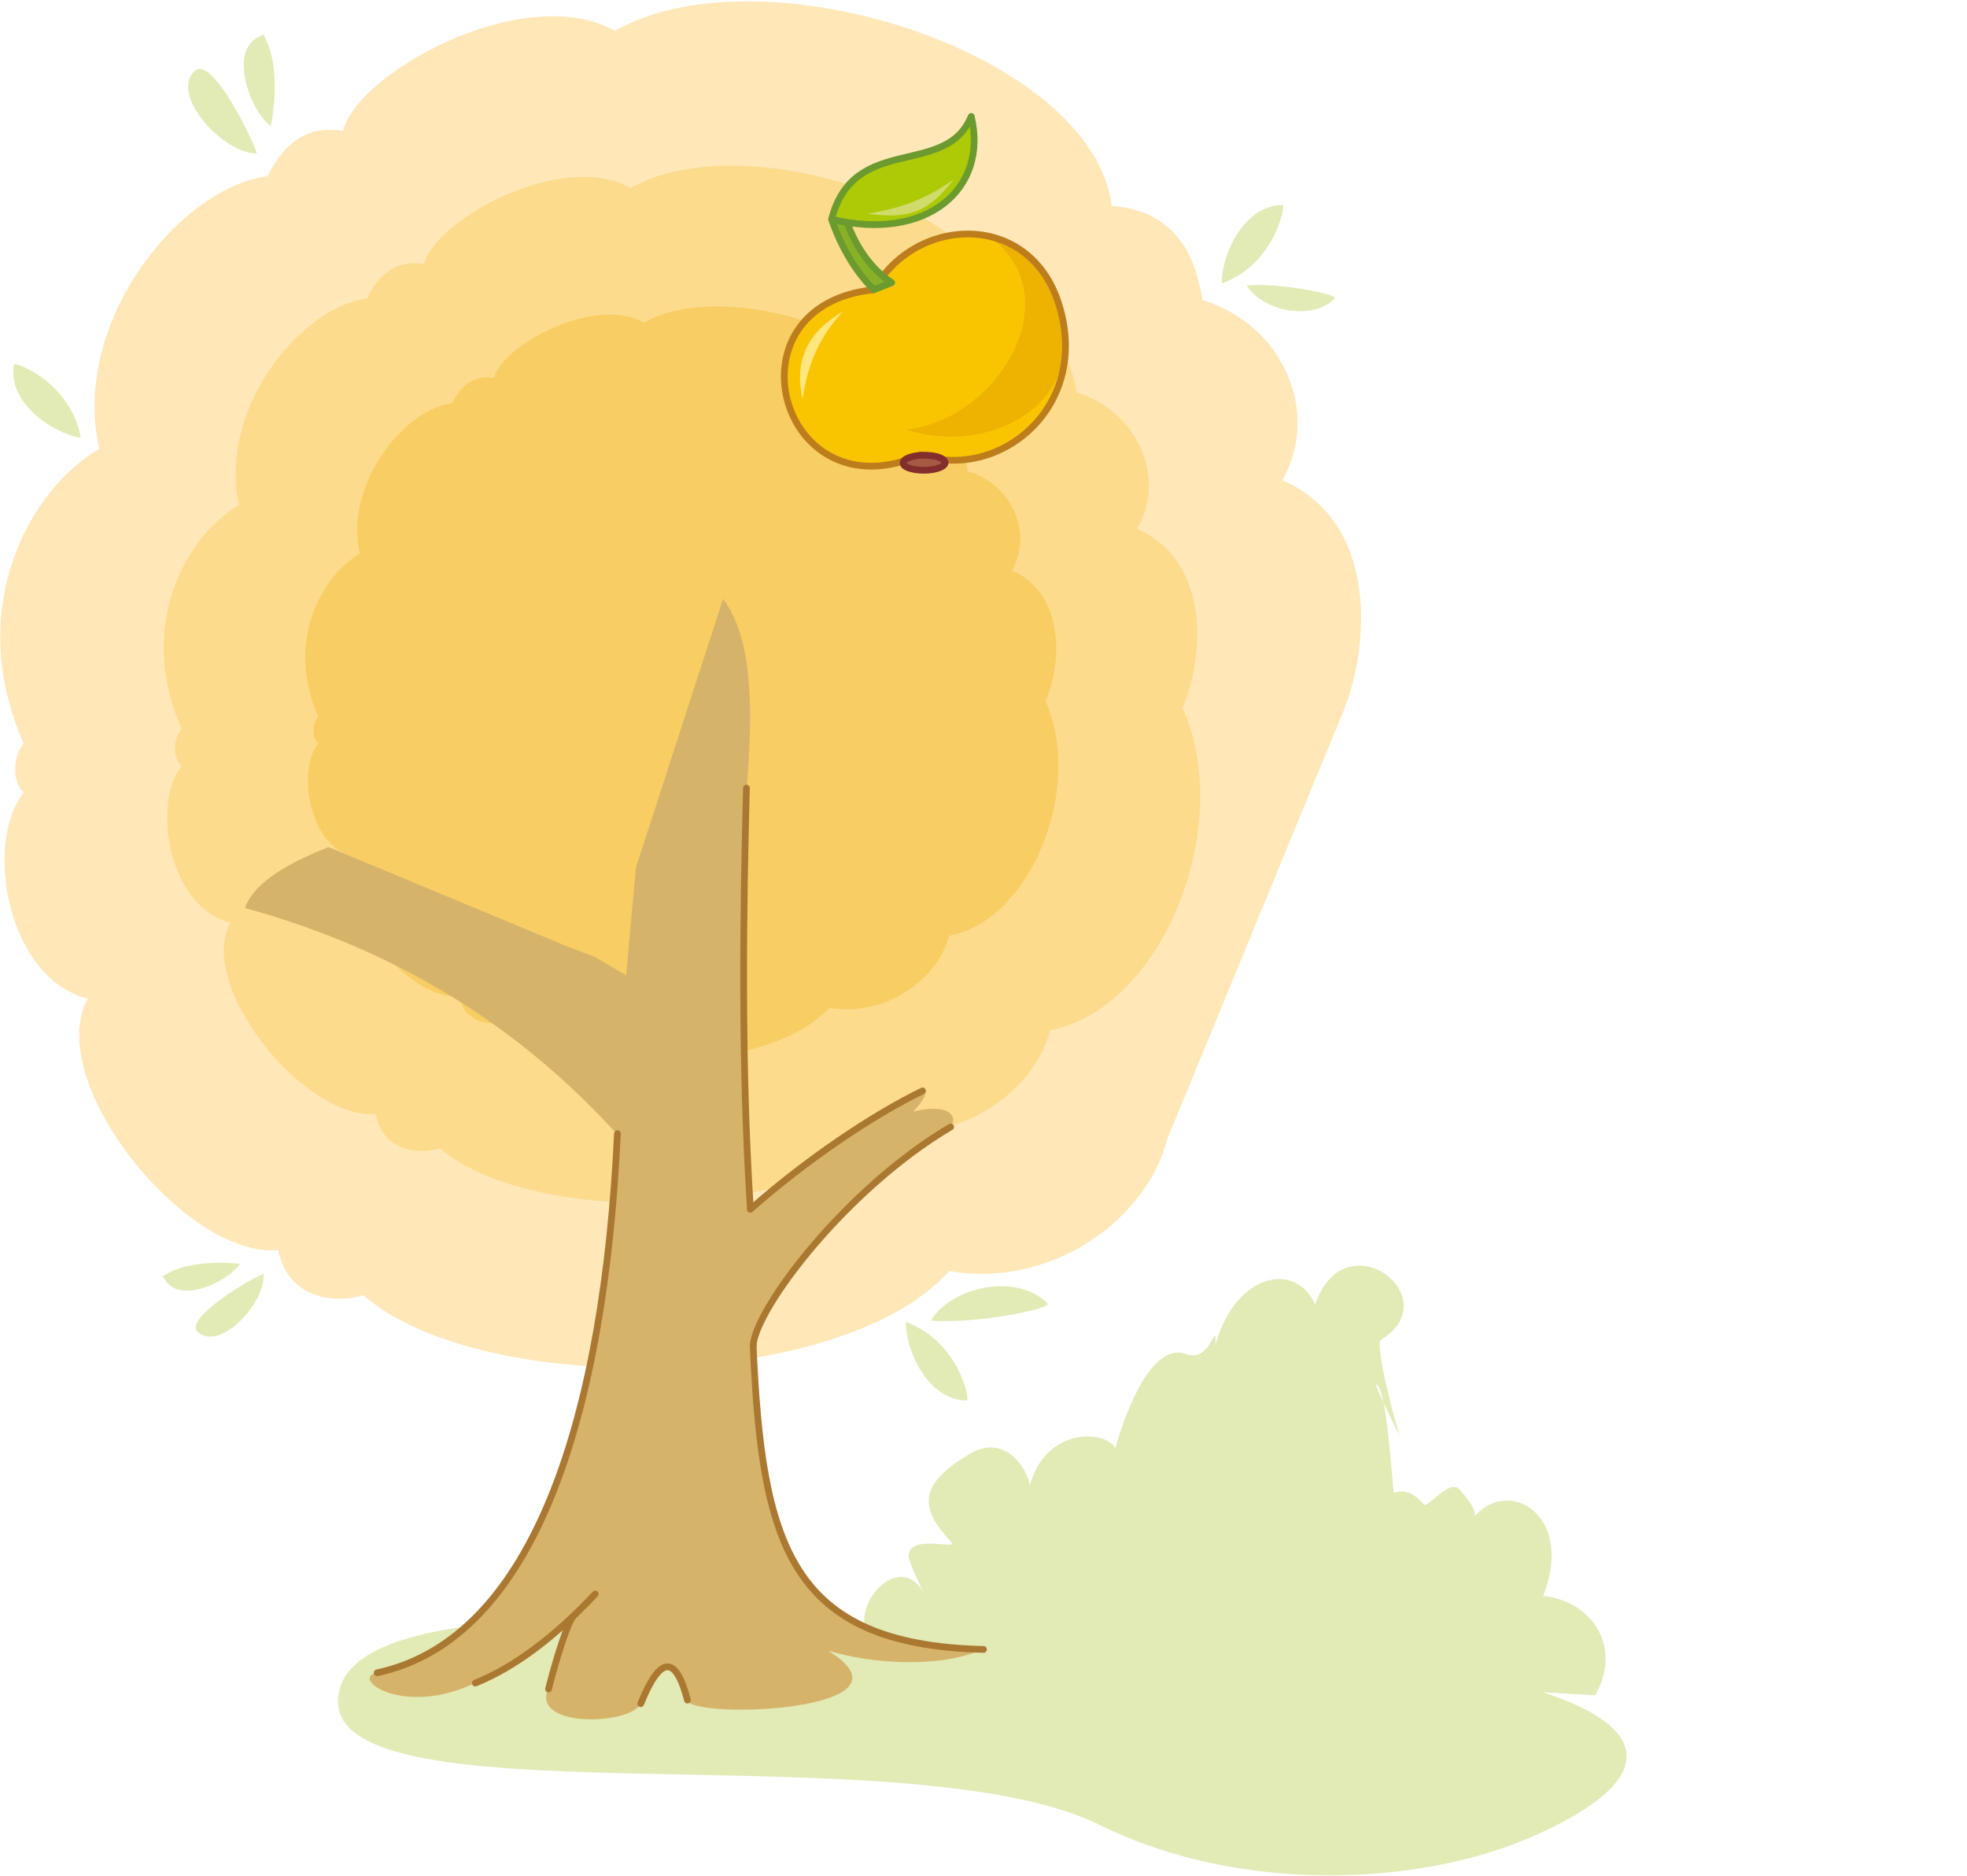 <?xml version="1.0" encoding="utf-8"?>
<!-- Generator: Adobe Illustrator 21.1.0, SVG Export Plug-In . SVG Version: 6.00 Build 0)  -->
<svg version="1.1" id="Layer_1" xmlns="http://www.w3.org/2000/svg" xmlns:xlink="http://www.w3.org/1999/xlink" x="0px" y="0px"
	 viewBox="0 0 497 474" style="enable-background:new 0 0 497 474;" xml:space="preserve">
<style type="text/css">
	.st0{fill-rule:evenodd;clip-rule:evenodd;fill:#E2EAB6;}
	.st1{fill-rule:evenodd;clip-rule:evenodd;fill:#FFE7B7;}
	.st2{fill-rule:evenodd;clip-rule:evenodd;fill:#FCDB8D;}
	.st3{fill-rule:evenodd;clip-rule:evenodd;fill:#F8CD63;}
	.st4{fill-rule:evenodd;clip-rule:evenodd;fill:#D6B36A;}
	.st5{fill:none;stroke:#AA7831;stroke-width:1.699;stroke-linecap:round;stroke-linejoin:round;stroke-miterlimit:22.926;}
	.st6{fill-rule:evenodd;clip-rule:evenodd;fill:#AEC905;}
	.st7{fill-rule:evenodd;clip-rule:evenodd;fill:#F9C500;}
	.st8{fill-rule:evenodd;clip-rule:evenodd;fill:#EDB300;}
	.st9{fill:none;stroke:#BD7D1C;stroke-width:1.699;stroke-linecap:round;stroke-linejoin:round;stroke-miterlimit:22.926;}
	.st10{fill-rule:evenodd;clip-rule:evenodd;fill:#FFE67E;}
	.st11{fill-rule:evenodd;clip-rule:evenodd;fill:#D0DB69;}
	.st12{fill-rule:evenodd;clip-rule:evenodd;fill:#89B126;}
	.st13{fill-rule:evenodd;clip-rule:evenodd;fill:#A55A44;}
	.st14{fill:none;stroke:#822E2D;stroke-width:1.699;stroke-linecap:round;stroke-linejoin:round;stroke-miterlimit:22.926;}
	.st15{fill:none;stroke:#6B9A2F;stroke-width:1.699;stroke-linecap:round;stroke-linejoin:round;stroke-miterlimit:22.926;}
</style>
<path class="st0" d="M372.6,383.1c8.6-10.1,25.4-0.3,17.3,20.1c12.3,1.2,20.2,13,13.1,25.1l-181.8-10.9c-0.5,0-1.2-3-2.1-4.8
	c-3.9-7.7,8.7-21.5,14.7-9.5c0.4,0.8-4.3-8.1-4.2-10.2c0.3-5.5,12.9-1.1,10.7-3.4c-8.7-9.1-7.5-14.9,4.7-22.2
	c10.1-6,15.7,6.4,15.1,8.3c4.1-15.5,19.6-14.2,21.7-9.7c0,0,7.3-27.8,17.9-23.8c6.4,2.4,7.6-9.4,7.4-2.4
	c5.2-18.3,20.4-21.1,25.2-10.1c7.5-22.1,33.9-1.6,16.6,8.9c-1.7,1,4,22.4,4.7,24c2,4.4-6.6-13-5.9-12.8c2.8,1.1,4,25.1,4.5,27.5
	c2.1-0.9,4.6-0.5,7.5,2.8c1.1,1.3,6-6.3,9.1-3.8C368.7,376.5,373.1,380.5,372.6,383.1z"/>
<path class="st0" d="M85.8,426.8c8.4-31.7,147.4-11.6,188.3-11.4c122.3,0.5,170.1,23.7,112.8,48.7c-28.5,12.4-73.6,14.4-108.9-3
	C228.1,436.3,76.5,462.5,85.8,426.8z"/>
<path class="st1" d="M339,180.7l-44.2,107.4c-4.7,18.9-28.1,37.6-55,33c-26.5,30.1-117.4,32.6-148,6.1c-7.3,2.3-19.1,0.8-21.5-11.4
	C46.9,318,10.7,273,22.2,252.3c-20.3-5-26.4-39.2-16.2-52.1c-3.1-2.8-2.7-9.1,0-12.4c-15.1-33.9,1.3-64.1,19.1-74.4
	c-7.3-31.8,20.1-65.9,42.5-68.9c4.5-9.1,10.8-12.9,19.1-11.4c3.2-14.4,45.7-38.2,68.7-25.3c36.9-21.1,120.5,5.4,125.5,44.2
	c14.8,1.2,20.9,10.7,22.9,23.8c21.1,6.5,29.7,29.1,20.2,45.5C348.7,132,346.1,164.2,339,180.7z"/>
<path class="st2" d="M298.8,178.8c13.5,30.3-5.4,76.2-33.5,81.5c-3.5,14.3-21.3,28.6-41.8,25.1c-20.1,22.8-89.1,24.7-112.3,4.7
	c-5.6,1.8-14.5,0.6-16.3-8.7c-18,1.6-45.4-32.6-36.7-48.3c-15.4-3.8-20-29.7-12.3-39.6c-2.4-2.1-2.1-6.9,0-9.4
	c-11.5-25.8,1-48.7,14.5-56.5C55,103.6,75.7,77.7,92.7,75.4c3.4-6.9,8.2-9.8,14.5-8.7c2.4-10.9,34.7-29,52.2-19.2
	c28-16,91.4,4.1,95.2,33.5c11.2,0.9,15.8,8.1,17.4,18.1c16,5,22.6,22.1,15.3,34.5C306.1,141.8,304.2,166.3,298.8,178.8z"/>
<path class="st3" d="M264.2,177.2c9.8,22-3.9,55.5-24.4,59.2c-2.6,10.4-15.5,20.7-30.3,18.2c-14.6,16.6-64.7,18-81.6,3.4
	c-4,1.3-10.5,0.5-11.9-6.3c-13,1.2-32.9-23.6-26.6-35.1c-11.2-2.8-14.5-21.6-9-28.8c-1.7-1.5-1.5-5,0-6.8
	c-8.3-18.7,0.7-35.4,10.5-41.1c-4-17.5,11.1-36.4,23.4-38.1c2.5-5,6-7.1,10.5-6.3c1.8-7.9,25.2-21.1,37.9-14
	c20.4-11.6,66.4,3,69.2,24.4c8.2,0.7,11.5,5.9,12.6,13.1c11.6,3.6,16.4,16,11.2,25.1C269.5,150.3,268.1,168.1,264.2,177.2z"/>
<path class="st4" d="M248.5,416.6c-10.9,4.9-28.1,3.8-39.3,0.4c25.1,15.4-34.5,17.5-35.6,12.5c-4.1-11.4-7.1-11.1-11.8,0.9
	c-2,5.2-27.3,6.5-23.4-3.7l5.3-17.5l-10.9,8.9l-12.8,7.1c-18,8.6-31.5-1.1-24.9-2.6c38.5-10.6,57.6-58.6,60.7-136.2
	c-23.9-26.2-54.2-46.1-93.9-57c1.8-5.5,8.9-10.6,21.1-15.4l60.8,25.3l6.4,2.4l8,4.7l2.5-27.3l22-67.8c7.7,10.3,7.5,28.4,6,47.7
	c-1.4,31.9-0.7,68.1,1,106.4c14.7-11.8,29.2-21.7,43.5-29.9c1.2,0.5,0.4,2.2-2.4,5.3c9.4-2.3,11.3,1.6,9.4,3.8
	c-26.2,17.1-42.4,35.5-49.9,55.2C192.5,389.8,199.5,415.4,248.5,416.6z"/>
<path class="st5" d="M156,286.4C152.7,357,135.3,414,95.3,422.6"/>
<path class="st5" d="M190.3,339.9c2.2,50.1,9.2,75.6,58.2,76.8 M188.6,199.1c-0.8,30.4-1.4,69.4,1,106.4"/>
<path class="st5" d="M189.6,305.5c14-12.4,30.9-23.8,43.5-29.9"/>
<path class="st5" d="M190.3,339.9c0.7-9.5,23.5-39.6,49.9-55.2"/>
<path class="st5" d="M120.1,425.2c9.9-4,19.9-11.5,30.3-22.5"/>
<path class="st5" d="M138.6,426.7c2.2-8.8,5.1-17.3,6.2-18.3"/>
<path class="st5" d="M173.7,429.5c-3-11.5-6.9-11.2-11.8,0.9"/>
<path class="st6" d="M210.1,55.4c5.7-21.9,28.9-10.2,35.3-26C249.8,47.5,234.2,61.2,210.1,55.4z"/>
<path class="st7" d="M220.8,73.2c-38.3,3.9-23.7,57.4,11.8,41.7c19.7,6.7,42.8-11.8,35.1-37.5C260.6,53.2,231.4,54.3,220.8,73.2z"/>
<path class="st8" d="M249.9,59.7c20.9,15,2.5,46.3-20.9,48.8c19.7,6.7,46.4-5.4,38.6-31.1C264.1,65.7,254.1,61.1,249.9,59.7z"/>
<path class="st9" d="M220.8,73.2c-38.3,3.9-23.7,57.4,11.8,41.7c19.7,6.7,42.8-11.8,35.1-37.5C260.6,53.2,231.4,54.3,220.8,73.2"/>
<path class="st10" d="M213,78.7c-5.7,6-8.9,13-10.2,22C200.5,90.9,204.3,83.7,213,78.7z"/>
<path class="st11" d="M241,45.3c-6.7,4.8-12.9,7.2-21.8,8.7C230.2,55.5,234.8,53.3,241,45.3z"/>
<path class="st12" d="M210.1,55.4l3.9,0.8c2.4,7.1,6.1,12.2,11.3,15.2l-4.5,1.8C216.5,68.3,212.9,62.5,210.1,55.4z"/>
<path class="st13" d="M233.5,118.8c2.9,0,5.3-0.9,5.3-1.9c0-1.1-2.4-1.9-5.3-1.9c-2.9,0-5.3,0.9-5.3,1.9
	C228.1,118,230.5,118.8,233.5,118.8z"/>
<path class="st14" d="M233.5,118.8c2.9,0,5.3-0.9,5.3-1.9c0-1.1-2.4-1.9-5.3-1.9c-2.9,0-5.3,0.9-5.3,1.9
	C228.1,118,230.5,118.8,233.5,118.8z"/>
<path class="st15" d="M210.1,55.4c24.2,5.8,39.7-7.8,35.3-26C239,45.1,215.8,33.5,210.1,55.4c2.6,7.4,6.2,13.3,10.7,17.8l4.5-1.8
	c-4.9-3.2-8.7-8.3-11.3-15.2"/>
<path class="st0" d="M308.7,71.6c0-7.7,5.8-19.8,15.4-19.8C324.9,51.8,322,66.9,308.7,71.6z"/>
<path class="st0" d="M228.9,334c0,7.7,5.8,19.8,15.4,19.8C245.2,353.8,242.2,338.8,228.9,334z"/>
<path class="st0" d="M20.4,110.6c-7.6-1.3-18.5-9.1-16.9-18.5C3.7,91.2,18,96.7,20.4,110.6z"/>
<path class="st0" d="M315,72.1c8.3-0.7,23.3,2.3,22.3,3.3C331.5,81.2,319,78.6,315,72.1z"/>
<path class="st0" d="M235.2,333.6c10.9,1,30.8-3,29.5-4.3C257,321.5,240.6,324.9,235.2,333.6z"/>
<path class="st0" d="M68.4,31.9c-5.1-3.8-11-19.3-2.6-22.8l0.6-0.3l0.3-0.3v0.6C70,14.7,69.9,24.5,68.4,31.9z"/>
<path class="st0" d="M60.6,319.3c-2.9,4.5-15.5,10.5-19.1,3.7l-0.3-0.5l-0.3-0.2h0.5C46,319.1,54.3,318.6,60.6,319.3z"/>
<path class="st0" d="M64.9,38.8C64.1,35.7,53.5,13.6,49.1,18C42.9,24.2,56.5,38.8,64.9,38.8z"/>
<path class="st0" d="M66.6,321.8c-2.5,0.8-20.6,11.3-16.5,14.8C55.8,341.4,67.2,329,66.6,321.8z"/>
</svg>
